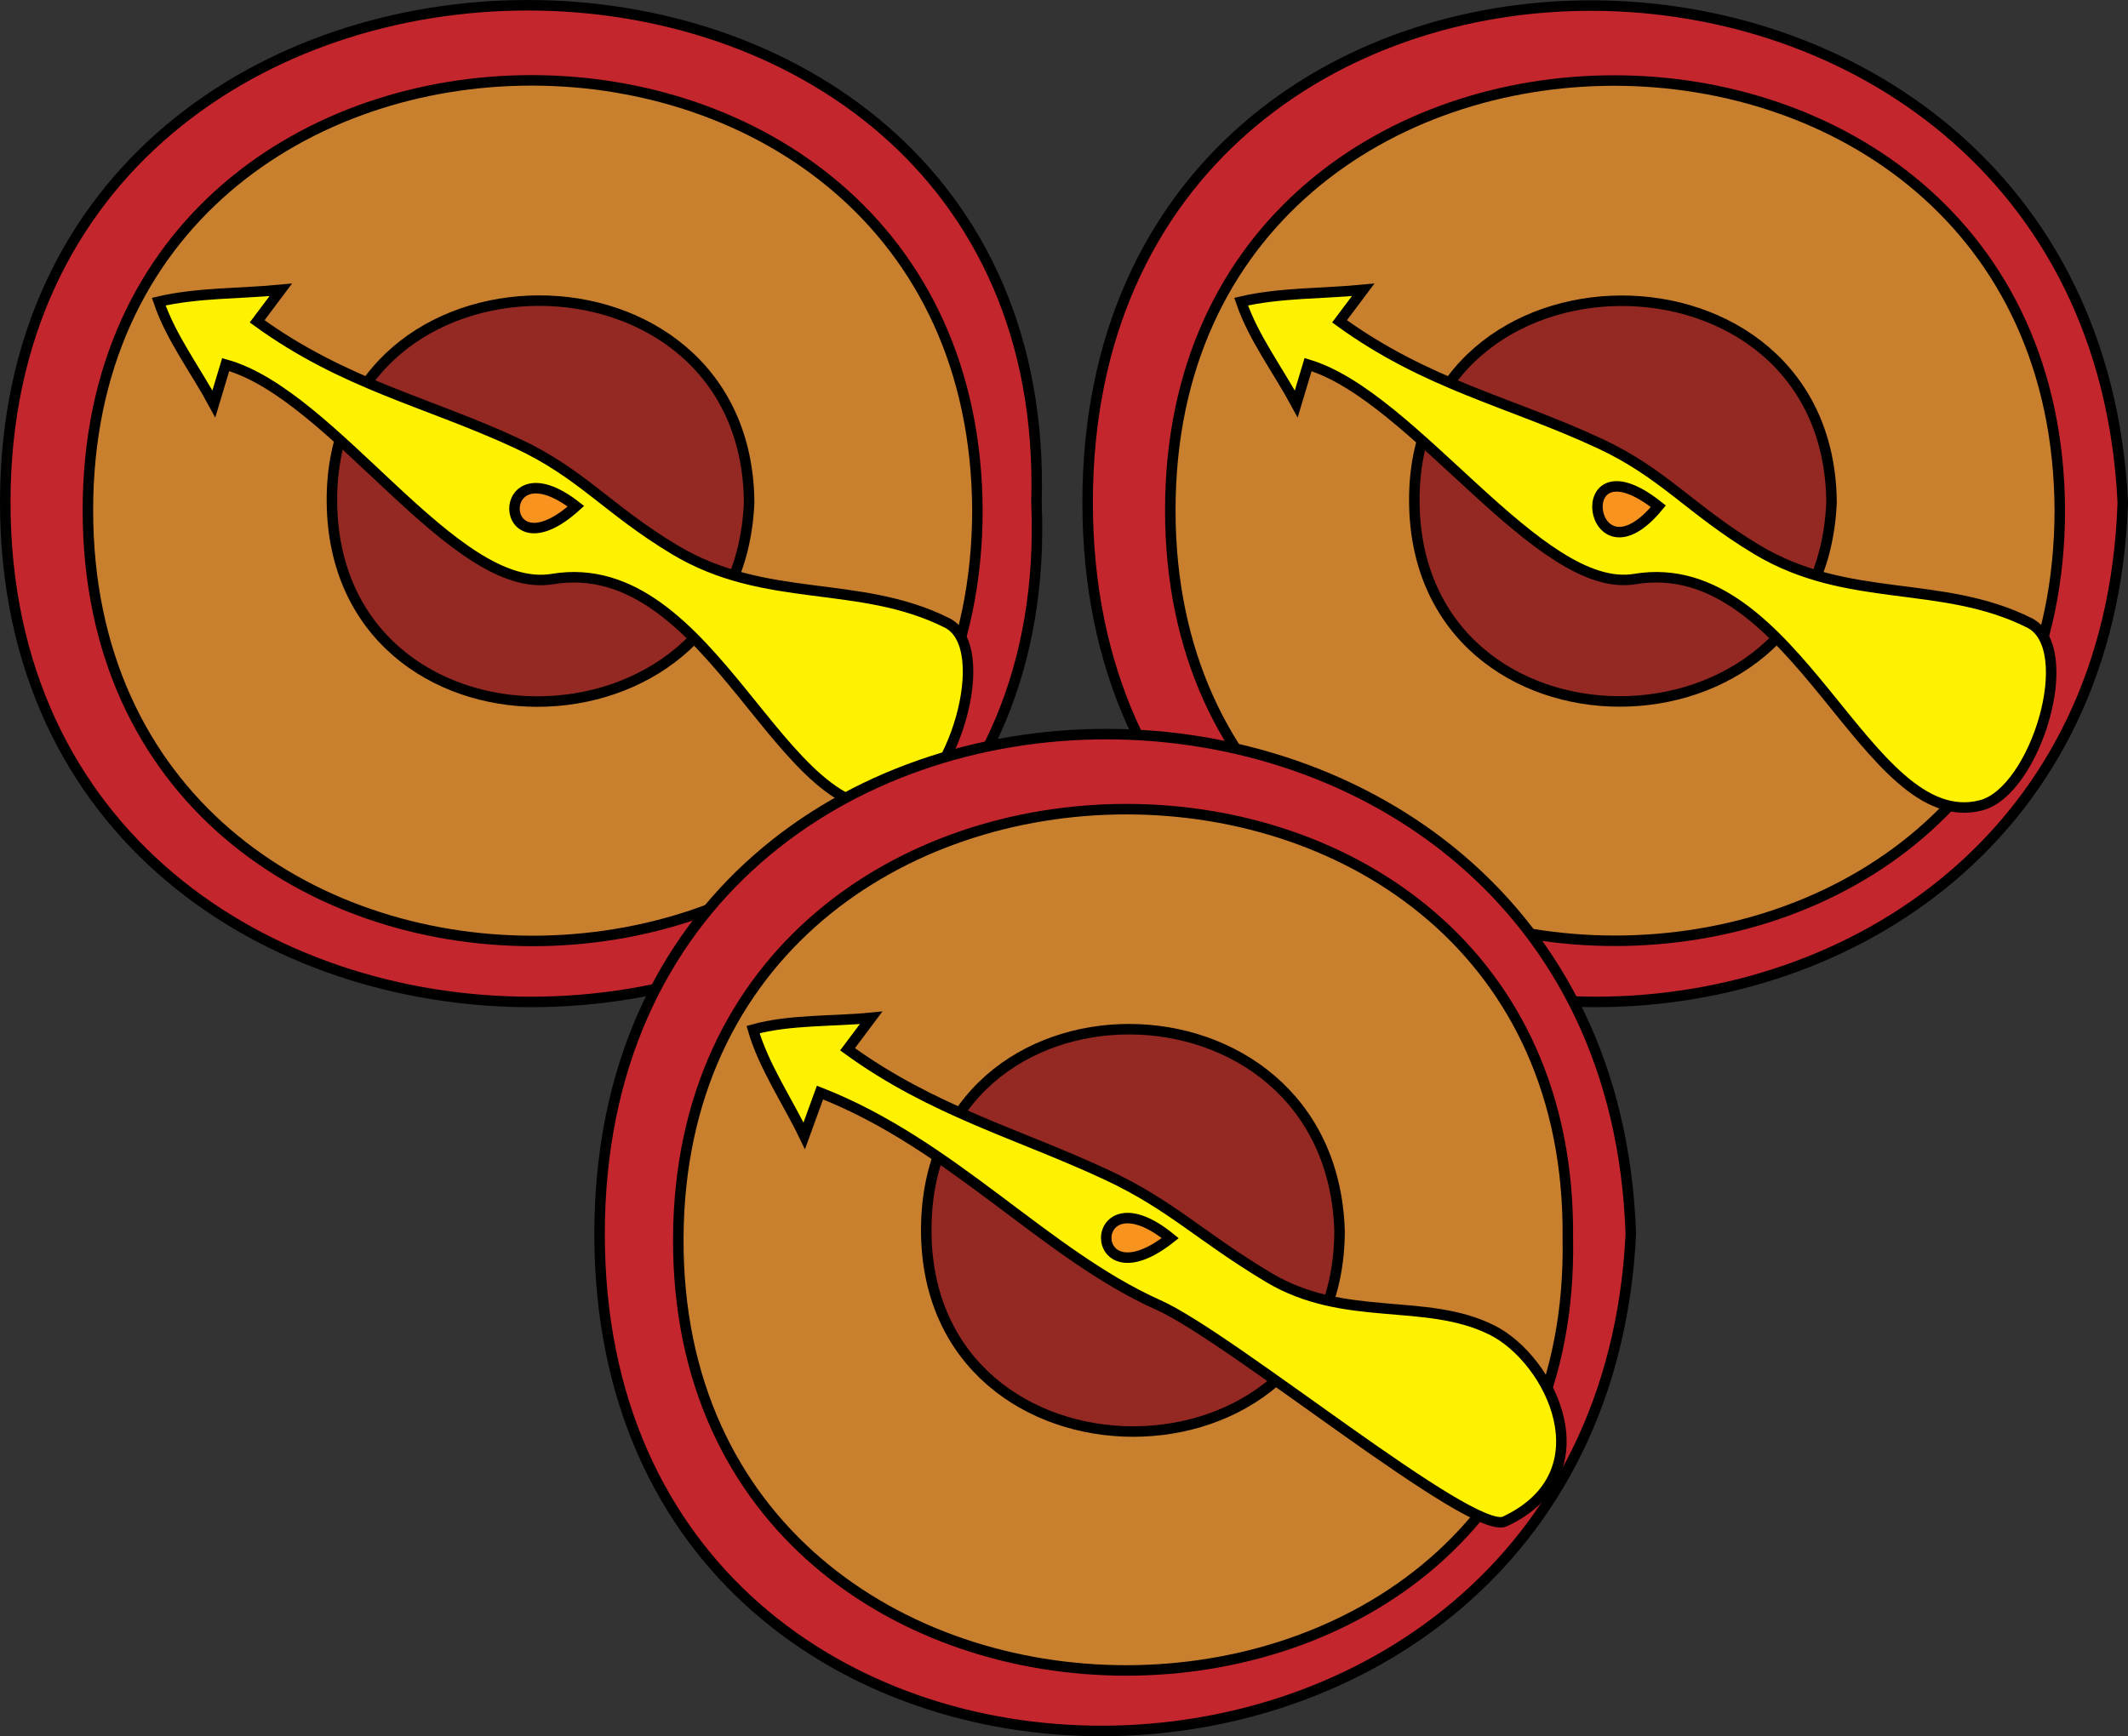 <svg xmlns="http://www.w3.org/2000/svg" xmlns:xlink="http://www.w3.org/1999/xlink" version="1.1" id="Layer_1" x="0px" y="0px" enable-background="new 0 0 822.05 841.89" xml:space="preserve" viewBox="207.5 256.4 405.5 330.92">
<rect x="207.5" y="256.4" width="405.5" height="330.92" fill="#333333" stroke="none"/>
<path fill-rule="evenodd" clip-rule="evenodd" fill="#C4262D" stroke="#000000" stroke-width="2" stroke-linecap="square" stroke-miterlimit="10" d="  M612.006,352.144c-4.146,126.558-197.264,127.378-197.252,0C414.766,225.146,605.901,226.655,612.006,352.144z"/>
<path fill-rule="evenodd" clip-rule="evenodd" fill="#C87F2E" stroke="#000000" stroke-width="2" stroke-linecap="square" stroke-miterlimit="10" d="  M600.006,353.644c-0.147,109.506-169.508,109.355-169.5,0C430.514,244.499,599.441,244.406,600.006,353.644z"/>
<path fill-rule="evenodd" clip-rule="evenodd" fill="#942923" stroke="#000000" stroke-width="2" stroke-linecap="square" stroke-miterlimit="10" d="  M556.506,352.144c-2.086,50.626-79.001,50.586-79.5,0C476.502,301.158,556.084,300.677,556.506,352.144z"/>
<path fill-rule="evenodd" clip-rule="evenodd" fill="#FFF200" stroke="#000000" stroke-width="2" stroke-linecap="square" stroke-miterlimit="10" d="  M444.006,313.894c2.277,6.774,7.1,13.186,10.5,19.5c0.75-2.5,1.5-5,2.25-7.5c20.21,6.006,44.147,43.892,62.25,40.875  c30.842-5.14,43.991,48.81,66,43.125c10.364-2.677,18.689-30.03,9.194-34.778c-16.797-8.398-34.543-3.503-51.944-13.972  c-12.729-7.658-17.695-14.531-30-20.25c-17.066-7.932-32.896-11.169-49.5-23.25c1.5-2,3-4,4.5-6  C459.7,312.375,451.385,312.165,444.006,313.894z"/>
<path fill-rule="evenodd" clip-rule="evenodd" fill="#F7931E" stroke="#000000" stroke-width="2" stroke-linecap="square" stroke-miterlimit="10" d="  M523.506,352.894C510.193,369.095,506.007,338.981,523.506,352.894L523.506,352.894z"/>
<path fill-rule="evenodd" clip-rule="evenodd" fill="#C4262D" stroke="#000000" stroke-width="2" stroke-linecap="square" stroke-miterlimit="10" d="  M405.002,352.144c5.423,126.685-196.512,127.263-196.5,0C208.514,225.702,408.689,225.94,405.002,352.144z"/>
<path fill-rule="evenodd" clip-rule="evenodd" fill="#C87F2E" stroke="#000000" stroke-width="2" stroke-linecap="square" stroke-miterlimit="10" d="  M393.752,353.644c-0.147,109.499-169.507,109.445-169.5,0C224.259,244.413,393.187,244.403,393.752,353.644z"/>
<path fill-rule="evenodd" clip-rule="evenodd" fill="#942923" stroke="#000000" stroke-width="2" stroke-linecap="square" stroke-miterlimit="10" d="  M350.252,352.144c-2.086,50.636-78.989,50.636-79.5,0C270.237,301.084,349.831,300.687,350.252,352.144z"/>
<path fill-rule="evenodd" clip-rule="evenodd" fill="#FFF200" stroke="#000000" stroke-width="2" stroke-linecap="square" stroke-miterlimit="10" d="  M237.752,313.894c2.277,6.774,7.1,13.186,10.5,19.5c0.75-2.5,1.5-5,2.25-7.5c20.761,5.786,43.478,44.004,62.25,40.875  c30.815-5.136,43.811,48.852,66,43.125c10.125-2.613,18.476-30.137,9.194-34.778c-16.82-8.41-34.521-3.482-51.944-13.972  c-12.731-7.665-17.692-14.529-30-20.25c-17.066-7.932-32.896-11.169-49.5-23.25c1.5-2,3-4,4.5-6  C253.446,312.375,245.131,312.165,237.752,313.894z"/>
<path fill-rule="evenodd" clip-rule="evenodd" fill="#F7931E" stroke="#000000" stroke-width="2" stroke-linecap="square" stroke-miterlimit="10" d="  M317.252,352.894C301.897,366.752,301.357,340.47,317.252,352.894L317.252,352.894z"/>
<path fill-rule="evenodd" clip-rule="evenodd" fill="#C4262D" stroke="#000000" stroke-width="2" stroke-linecap="square" stroke-miterlimit="10" d="  M518.256,491.644c-6.113,125.669-196.479,126.817-196.504,0C321.727,364.321,514.1,364.783,518.256,491.644z"/>
<path fill-rule="evenodd" clip-rule="evenodd" fill="#C87F2E" stroke="#000000" stroke-width="2" stroke-linecap="square" stroke-miterlimit="10" d="  M506.256,492.394c2.038,109.859-169.984,109.873-169.504,0C337.229,383.383,507.409,383.364,506.256,492.394z"/>
<path fill-rule="evenodd" clip-rule="evenodd" fill="#942923" stroke="#000000" stroke-width="2" stroke-linecap="square" stroke-miterlimit="10" d="  M462.756,490.894c0.087,51.164-78.714,51.139-78.754,0C383.962,439.657,461.056,439.934,462.756,490.894z"/>
<path fill-rule="evenodd" clip-rule="evenodd" fill="#FFF200" stroke="#000000" stroke-width="2" stroke-linecap="square" stroke-miterlimit="10" d="  M351.002,452.644c1.975,6.897,6.63,13.77,9.75,20.25c1-2.75,2-5.5,3-8.25c25.337,9.909,42.813,30.802,64.504,40.5  c13.954,6.239,59.801,44.153,66,41.25c19.468-9.117,8.736-30.882-2.444-36.473c-12.68-6.339-28.02-1.333-42.556-10.027  c-13.039-7.799-18.499-13.762-30.75-19.5c-16.825-7.881-33.252-12.176-49.504-24c1.5-2,3-4,4.5-6  C366.311,451.113,357.945,450.707,351.002,452.644z"/>
<path fill-rule="evenodd" clip-rule="evenodd" fill="#F7931E" stroke="#000000" stroke-width="2" stroke-linecap="square" stroke-miterlimit="10" d="  M430.506,492.394C414.112,505.354,414.345,479.23,430.506,492.394L430.506,492.394z"/>
</svg>